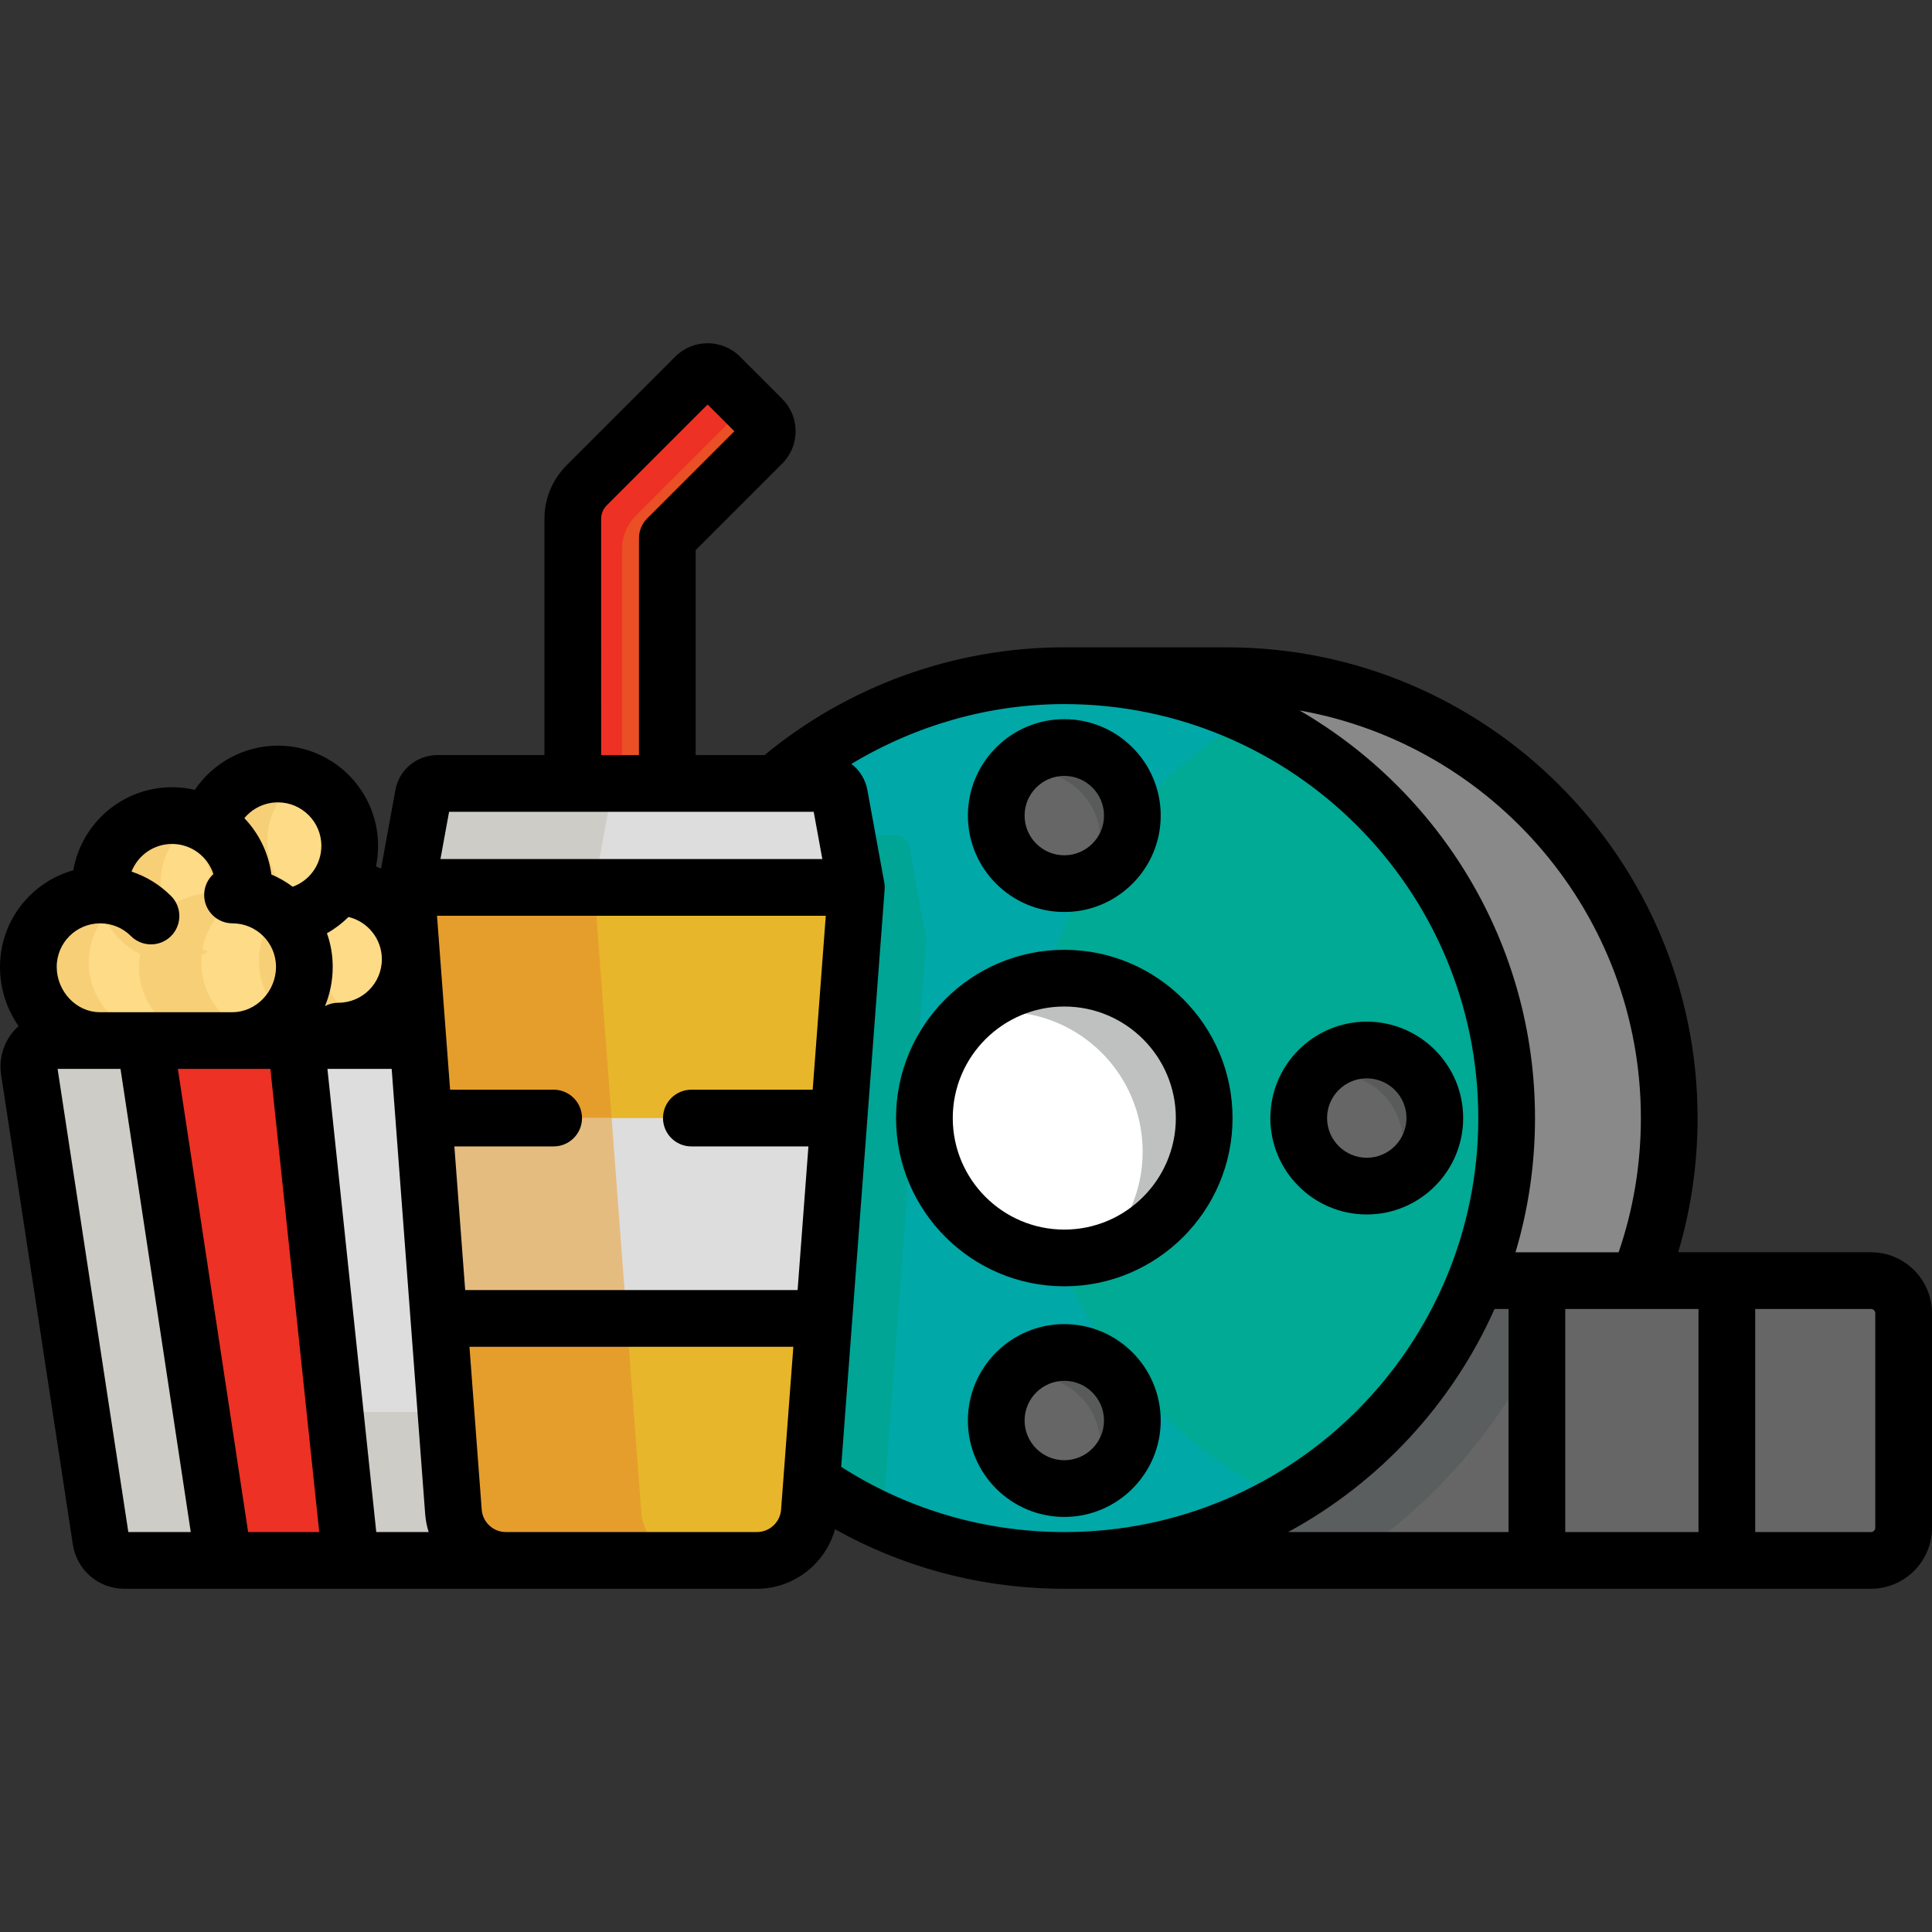 <?xml version="1.0" encoding="iso-8859-1"?>
<!-- Generator: Adobe Illustrator 19.0.0, SVG Export Plug-In . SVG Version: 6.00 Build 0)  -->
<svg version="1.1" id="Capa_1" xmlns="http://www.w3.org/2000/svg" xmlns:xlink="http://www.w3.org/1999/xlink" x="0px" y="0px"
	 viewBox="0 0 512.001 512.001" style="enable-background:new 0 0 512.001 512.001;" xml:space="preserve">
<rect x="0" y="0" width="512.001" height="512.001" fill="#333333" stroke="none"/>
<path style="fill:#EA4F26;" d="M201.995,111.035c1.794,1.794,1.794,4.699,0,6.493l-25.149,25.149v72.963h-25.049v-78.153
	c0-3.327,1.323-6.503,3.667-8.857l28.816-28.816c1.793-1.794,4.699-1.794,6.493,0L201.995,111.035z"/>
<path style="fill:#ED3124;" d="M164.822,145.53c0-3.327,1.323-6.503,3.667-8.857l28.816-28.816c0.262-0.262,0.551-0.473,0.853-0.658
	l-7.385-7.385c-1.794-1.794-4.699-1.794-6.493,0l-28.816,28.816c-2.345,2.355-3.667,5.531-3.667,8.857v78.153h13.025V145.53z"/>
<g>
	<circle style="fill:#FDDB87;" cx="26.552" cy="256.221" r="19.538"/>
	<circle style="fill:#FDDB87;" cx="56.37" cy="256.221" r="19.538"/>
	<circle style="fill:#FDDB87;" cx="45.589" cy="235.179" r="19.538"/>
	<circle style="fill:#FDDB87;" cx="73.864" cy="223.998" r="19.538"/>
	<circle style="fill:#FDDB87;" cx="88.172" cy="254.718" r="19.538"/>
</g>
<g>
	<path style="fill:#F7CF77;" d="M23.514,255.039c0-7.331,4.043-13.711,10.017-17.053c-2.169-0.831-4.516-1.306-6.978-1.306
		c-10.791,0-19.538,8.747-19.538,19.538c0,10.791,8.747,19.538,19.538,19.538c3.46,0,6.703-0.908,9.522-2.485
		C28.734,270.459,23.514,263.367,23.514,255.039z"/>
	<path style="fill:#F7CF77;" d="M53.334,255.039c0-7.331,4.043-13.711,10.017-17.053c-2.169-0.831-4.516-1.306-6.978-1.306
		c-10.791,0-19.538,8.747-19.538,19.538c0,10.791,8.747,19.538,19.538,19.538c3.46,0,6.703-0.908,9.522-2.485
		C58.554,270.46,53.334,263.367,53.334,255.039z"/>
	<path style="fill:#F7CF77;" d="M42.551,233.998c0-7.331,4.043-13.711,10.017-17.053c-2.169-0.831-4.516-1.306-6.978-1.306
		c-10.791,0-19.538,8.747-19.538,19.538c0,10.791,8.747,19.538,19.538,19.538c3.46,0,6.703-0.908,9.522-2.485
		C47.771,249.418,42.551,242.326,42.551,233.998z"/>
	<path style="fill:#F7CF77;" d="M70.823,222.822c0-7.331,4.043-13.711,10.017-17.053c-2.169-0.831-4.516-1.306-6.978-1.306
		c-10.791,0-19.538,8.747-19.538,19.538s8.747,19.538,19.538,19.538c3.46,0,6.703-0.908,9.522-2.485
		C76.045,238.243,70.823,231.151,70.823,222.822z"/>
	<path style="fill:#F7CF77;" d="M85.134,253.536c0-7.331,4.043-13.711,10.017-17.053c-2.169-0.831-4.516-1.306-6.978-1.306
		c-10.791,0-19.538,8.747-19.538,19.538s8.747,19.538,19.538,19.538c3.46,0,6.703-0.908,9.522-2.485
		C90.354,268.956,85.134,261.865,85.134,253.536z"/>
</g>
<path style="fill:#898989;" d="M324.133,179.068h-42.082v234.458h42.082c64.729,0,117.229-52.5,117.229-117.229
	S388.862,179.068,324.133,179.068z"/>
<path style="fill:#666666;" d="M504.485,348.038v56.831c0,4.779-3.878,8.657-8.657,8.657H282.051v-74.145h109.053h104.725
	C500.608,339.381,504.485,343.259,504.485,348.038z"/>
<path style="fill:#5B5E5E;" d="M391.104,339.381H282.051v74.145h75.155c26.766-17.199,47.252-43.315,57.28-74.145H391.104z"/>
<path style="fill:#00AA95;" d="M282.051,179.068c64.729,0,117.229,52.5,117.229,117.229s-52.5,117.229-117.229,117.229
	s-117.229-52.5-117.229-117.229S217.321,179.068,282.051,179.068z"/>
<path style="fill:#00A8A8;" d="M272.902,291.198c0-43.246,23.438-81.028,58.297-101.348c-14.949-6.917-31.597-10.783-49.148-10.783
	c-64.729,0-117.229,52.5-117.229,117.229s52.5,117.229,117.229,117.229c21.483,0,41.615-5.788,58.932-15.881
	C300.796,379.051,272.902,338.377,272.902,291.198z"/>
<path style="fill:#00A595;" d="M245.479,248.954l-4.469-24.448c-0.321-1.804-1.894-3.106-3.717-3.106h-45.416
	c-16.892,20.314-27.056,46.42-27.056,74.896c0,47.557,28.339,88.512,69.047,106.896L245.479,248.954z"/>
<path style="fill:#FFFFFF;" d="M282.051,259.224c20.47,0,37.072,16.602,37.072,37.072s-16.602,37.072-37.072,37.072
	s-37.072-16.602-37.072-37.072S261.581,259.224,282.051,259.224z"/>
<path style="fill:#BFC1C1;" d="M282.051,259.224c-9.797,0-18.702,3.809-25.33,10.019c2.889-0.722,5.909-1.111,9.021-1.111
	c20.47,0,37.072,16.602,37.072,37.072c0,10.673-4.52,20.289-11.742,27.054c16.111-4.031,28.053-18.603,28.053-35.961
	C319.123,275.827,302.521,259.224,282.051,259.224z"/>
<g>
	<circle style="fill:#666666;" cx="282.051" cy="216.142" r="18.035"/>
	<circle style="fill:#666666;" cx="362.207" cy="296.299" r="18.035"/>
	<circle style="fill:#666666;" cx="282.051" cy="376.455" r="18.035"/>
</g>
<g>
	<path style="fill:#595B5B;" d="M282.051,198.105c-6.01,0-11.318,2.952-14.595,7.472c1.902-0.682,3.943-1.073,6.079-1.073
		c9.959,0,18.035,8.076,18.035,18.035c0,3.95-1.285,7.592-3.44,10.564c6.965-2.498,11.956-9.139,11.956-16.962
		C300.086,206.181,292.01,198.105,282.051,198.105z"/>
	<path style="fill:#595B5B;" d="M362.207,278.262c-6.01,0-11.318,2.952-14.595,7.472c1.902-0.682,3.943-1.073,6.079-1.073
		c9.959,0,18.035,8.076,18.035,18.035c0,3.95-1.285,7.592-3.44,10.564c6.965-2.498,11.956-9.139,11.956-16.962
		C380.243,286.337,372.167,278.262,362.207,278.262z"/>
	<path style="fill:#595B5B;" d="M282.051,358.418c-6.01,0-11.318,2.952-14.595,7.472c1.902-0.682,3.943-1.073,6.079-1.073
		c9.959,0,18.035,8.076,18.035,18.035c0,3.95-1.285,7.592-3.44,10.564c6.965-2.498,11.956-9.139,11.956-16.962
		C300.086,366.494,292.01,358.418,282.051,358.418z"/>
</g>
<path style="fill:#DDDDDD;" d="M131.978,275.757l1.783,137.769H32.974c-3.116,0-5.771-2.274-6.242-5.361L7.725,283.692
	c-0.641-4.168,2.595-7.936,6.823-7.936h96.218H131.978z"/>
<path style="fill:#CECCC6;" d="M71.42,374.199c-3.116,0-5.771-2.274-6.242-5.36l-14.214-93.082H14.548
	c-4.228,0-7.465,3.767-6.823,7.936l19.007,124.473c0.471,3.086,3.126,5.361,6.242,5.361h100.787l-0.509-39.327L71.42,374.199
	L71.42,374.199z"/>
<path style="fill:#E8B62A;" d="M226.943,235.177l-12.454,165.443c-0.531,7.274-6.583,12.905-13.877,12.905h-66.57
	c-7.294,0-13.346-5.631-13.877-12.905L107.71,235.177L226.943,235.177L226.943,235.177z"/>
<path style="fill:#E59E2C;" d="M169.939,400.621l-12.454-165.443H107.71l12.454,165.443c0.531,7.274,6.583,12.905,13.877,12.905
	h49.774C176.522,413.526,170.47,407.895,169.939,400.621z"/>
<polygon style="fill:#DDDDDD;" points="218.344,349.401 222.342,296.297 112.311,296.297 116.309,349.401 "/>
<polygon style="fill:#E5BC80;" points="162.087,296.297 112.311,296.297 116.309,349.401 166.083,349.401 "/>
<g>
	<polygon style="fill:#ED3124;" points="38.395,275.757 59.296,413.526 92.952,413.526 78.423,275.757 	"/>
	<path style="fill:#ED3124;" d="M71.42,374.199c-3.116,0-5.771-2.274-6.242-5.36l-14.214-93.082h-12.57l20.901,137.769h33.656
		l-4.147-39.327H71.42z"/>
</g>
<path style="fill:#DDDDDD;" d="M222.475,210.73l4.469,24.448H107.71l4.469-24.448c0.321-1.804,1.894-3.106,3.717-3.106h102.861
	C220.581,207.624,222.154,208.926,222.475,210.73z"/>
<path style="fill:#CECCC6;" d="M165.671,207.624h-49.774c-1.824,0-3.397,1.303-3.717,3.106l-4.469,24.448h49.774l4.469-24.448
	C162.275,208.926,163.848,207.624,165.671,207.624z"/>
<path d="M282.051,241.69c14.089,0,25.55-11.461,25.55-25.55s-11.461-25.55-25.55-25.55c-14.089,0-25.55,11.461-25.55,25.55
	S267.962,241.69,282.051,241.69z M282.051,205.62c5.801,0,10.521,4.719,10.521,10.521c0,5.801-4.719,10.521-10.521,10.521
	s-10.521-4.719-10.521-10.521C271.53,210.339,276.25,205.62,282.051,205.62z"/>
<path d="M387.757,296.297c0-14.089-11.461-25.55-25.55-25.55c-14.089,0-25.55,11.461-25.55,25.55s11.461,25.55,25.55,25.55
	C376.296,321.847,387.757,310.384,387.757,296.297z M351.687,296.297c0-5.801,4.719-10.521,10.521-10.521
	s10.521,4.719,10.521,10.521s-4.719,10.521-10.521,10.521S351.687,302.097,351.687,296.297z"/>
<path d="M282.051,350.903c-14.089,0-25.55,11.461-25.55,25.55s11.461,25.55,25.55,25.55c14.089,0,25.55-11.461,25.55-25.55
	S296.139,350.903,282.051,350.903z M282.051,386.974c-5.801,0-10.521-4.719-10.521-10.521s4.719-10.521,10.521-10.521
	s10.521,4.719,10.521,10.521S287.852,386.974,282.051,386.974z"/>
<path d="M200.612,421.04c9.762,0,18.163-6.667,20.668-15.775c17.676,9.888,37.425,15.279,57.884,15.743
	c0.021,0,0.042,0.001,0.063,0.001c0.169,0.004,0.338,0.007,0.507,0.01c0.04,0.001,0.081,0.001,0.122,0.002
	c0.148,0.003,0.298,0.005,0.447,0.007c0.062,0.001,0.124,0.001,0.185,0.002c0.136,0.002,0.272,0.003,0.408,0.005
	c0.041,0,0.082,0.001,0.122,0.001c0.147,0.001,0.295,0.002,0.443,0.003c0.196,0.001,0.393,0.001,0.59,0.001h213.777
	c8.917,0,16.173-7.255,16.173-16.173v-56.83c0-8.917-7.254-16.173-16.173-16.173h-51.093c3.417-11.49,5.144-23.412,5.144-35.569
	c0-68.783-55.96-124.744-124.744-124.744h-43.084c-28.983,0-57.142,10.133-79.432,28.556h-18.26v-54.319l22.948-22.948
	c4.719-4.72,4.719-12.399,0-17.119L196.087,94.5c-4.72-4.72-12.401-4.72-17.121,0l-28.827,28.827
	c-3.777,3.792-5.857,8.821-5.857,14.16v62.622h-28.385c-5.482,0-10.157,3.913-11.11,9.269l-3.804,20.815
	c-0.443-0.209-0.892-0.407-1.347-0.591c0.368-1.762,0.56-3.584,0.56-5.446c0-14.641-11.911-26.552-26.552-26.552
	c-8.877,0-17.132,4.489-22.019,11.714c-1.94-0.453-3.961-0.692-6.036-0.692c-13.094,0-24.004,9.527-26.163,22.013
	C8.235,233.76,0,244.045,0,256.219c0,5.851,1.825,11.275,4.921,15.707c-0.463,0.415-0.901,0.862-1.312,1.34
	c-2.74,3.192-3.948,7.407-3.313,11.566l19.01,124.472c1.041,6.801,6.789,11.738,13.67,11.738L200.612,421.04
	c0.028,0-141.354,0.001-141.326,0.001C59.322,421.041,200.576,421.04,200.612,421.04 M159.311,137.487
	c0-1.336,0.524-2.598,1.467-3.544l26.748-26.749l7.087,7.087l-23.082,23.082c-1.409,1.41-2.2,3.32-2.2,5.313v57.432h-10.02V137.487z
	 M119.012,215.138h96.628l2.289,12.524H116.722L119.012,215.138z M26.552,244.696c3.078,0,5.972,1.198,8.147,3.375
	c2.933,2.935,7.691,2.936,10.627,0.001c2.935-2.935,2.936-7.692,0.001-10.628c-2.989-2.99-6.566-5.179-10.47-6.46
	c1.68-4.286,5.857-7.33,10.733-7.33c5.117,0,9.465,3.354,10.963,7.978c-1.504,1.374-2.447,3.352-2.447,5.549
	c0,4.15,3.364,7.515,7.515,7.515c6.353,0,11.522,5.169,11.522,11.523c0,6.518-5.277,12.023-11.522,12.023H38.546
	c-0.095-0.002-0.19-0.002-0.287,0H26.423c-6.176,0-11.393-5.506-11.393-12.023C15.029,249.864,20.198,244.696,26.552,244.696z
	 M34.007,406.011l-18.746-122.74h16.673l18.62,122.74H34.007z M65.756,406.011l-18.62-122.74h24.523l12.943,122.74H65.756z
	 M77.562,234.998c-1.729-1.303-3.623-2.4-5.643-3.252c-0.745-5.751-3.339-10.931-7.162-14.923c2.162-2.607,5.415-4.189,8.886-4.189
	c6.353,0,11.523,5.169,11.523,11.523C85.166,229.084,82.062,233.382,77.562,234.998z M86.64,247.324
	c2.106-1.18,4.026-2.637,5.716-4.316c5.065,1.211,8.841,5.776,8.841,11.207c0,6.353-5.169,11.523-11.522,11.523
	c-1.283,0-2.49,0.322-3.547,0.888c1.316-3.205,2.044-6.721,2.044-10.406C88.172,253.1,87.631,250.106,86.64,247.324z
	 M99.716,406.011l-12.943-122.74h17.023l8.874,117.897c0.122,1.676,0.439,3.297,0.927,4.842H99.716z M207.633,391.591
	c-0.031,0.246-0.049,0.494-0.056,0.741l-0.583,7.74c-0.242,3.329-3.047,5.938-6.382,5.938h-66.569c-3.336,0-6.14-2.608-6.384-5.955
	l-3.247-43.141h85.833L207.633,391.591z M215.372,288.782h-32.153c-4.151,0-7.515,3.365-7.515,7.515s3.364,7.515,7.515,7.515h31.022
	l-2.866,38.074H123.28l-2.866-38.074h26.312c4.151,0,7.515-3.365,7.515-7.515s-3.364-7.515-7.515-7.515h-27.444l-3.47-46.09
	c-0.005-0.075,0.007,0.074,0,0l0,0h103.029L215.372,288.782z M281.542,406.01c-0.106,0-0.212-0.001-0.319-0.002
	c-0.066,0-0.132-0.001-0.198-0.001c-0.109-0.001-0.219-0.002-0.329-0.004c-0.061-0.001-0.121-0.001-0.182-0.002
	c-0.15-0.002-0.301-0.004-0.451-0.007c-0.014,0-0.027,0-0.041-0.001c-0.147-0.003-0.295-0.006-0.443-0.009
	c-0.024,0-0.048-0.001-0.072-0.002c-20.174-0.461-39.654-6.4-56.588-17.259l11.515-152.971c0.005-0.066,0.009-0.133,0.012-0.199
	c0-0.003,0-0.007,0.001-0.01c0.003-0.06,0.005-0.119,0.006-0.179c0-0.007,0-0.013,0-0.02c0.001-0.057,0.002-0.113,0.002-0.17
	c0-0.01,0-0.021,0-0.031c0-0.052-0.001-0.105-0.002-0.157c0-0.015-0.001-0.031-0.001-0.046c-0.002-0.05-0.004-0.099-0.006-0.149
	c-0.001-0.017-0.002-0.033-0.003-0.05c-0.003-0.047-0.006-0.095-0.01-0.142c-0.002-0.02-0.003-0.041-0.005-0.061
	c-0.004-0.045-0.008-0.09-0.013-0.136c-0.002-0.021-0.005-0.041-0.007-0.062c-0.005-0.044-0.01-0.088-0.016-0.131
	c-0.003-0.026-0.007-0.052-0.011-0.078c-0.006-0.039-0.011-0.078-0.017-0.117c-0.004-0.028-0.01-0.056-0.014-0.084
	c-0.006-0.033-0.011-0.066-0.017-0.1l-4.463-24.413c-0.51-2.865-2.068-5.312-4.24-6.978c17.13-10.309,36.632-15.854,56.418-15.854
	c60.497,0,109.714,49.218,109.714,109.714s-49.217,109.714-109.714,109.714C281.882,406.011,281.711,406.01,281.542,406.01z
	 M399.781,406.011h-58.409c24.122-13.095,43.468-33.914,54.696-59.115h3.713V406.011z M344.387,188.274
	c51.349,9.126,90.463,54.093,90.463,108.023c0,12.219-1.98,24.16-5.892,35.569h-27.329c3.361-11.276,5.165-23.216,5.165-35.569
	C406.795,250.203,381.664,209.869,344.387,188.274z M450.12,406.011h-35.31v-59.115h35.31c0.056,0.001-15.984,0.002-15.928,0.002
	c0.054,0,15.875-0.001,15.928-0.002l0,0V406.011z M496.971,404.868c0,0.63-0.513,1.143-1.143,1.143h-30.678v-59.115h30.678
	c0.63,0,1.143,0.513,1.143,1.143V404.868z"/>
<path d="M282.051,251.71c-24.585,0-44.587,20.001-44.587,44.587c0,24.586,20.002,44.587,44.587,44.587
	c24.585,0,44.587-20.001,44.587-44.587C326.638,271.711,306.636,251.71,282.051,251.71z M282.051,325.855
	c-16.299,0-29.558-13.259-29.558-29.558s13.259-29.558,29.558-29.558s29.558,13.259,29.558,29.558S298.35,325.855,282.051,325.855z"
	/>
<g>
</g>
<g>
</g>
<g>
</g>
<g>
</g>
<g>
</g>
<g>
</g>
<g>
</g>
<g>
</g>
<g>
</g>
<g>
</g>
<g>
</g>
<g>
</g>
<g>
</g>
<g>
</g>
<g>
</g>
</svg>
